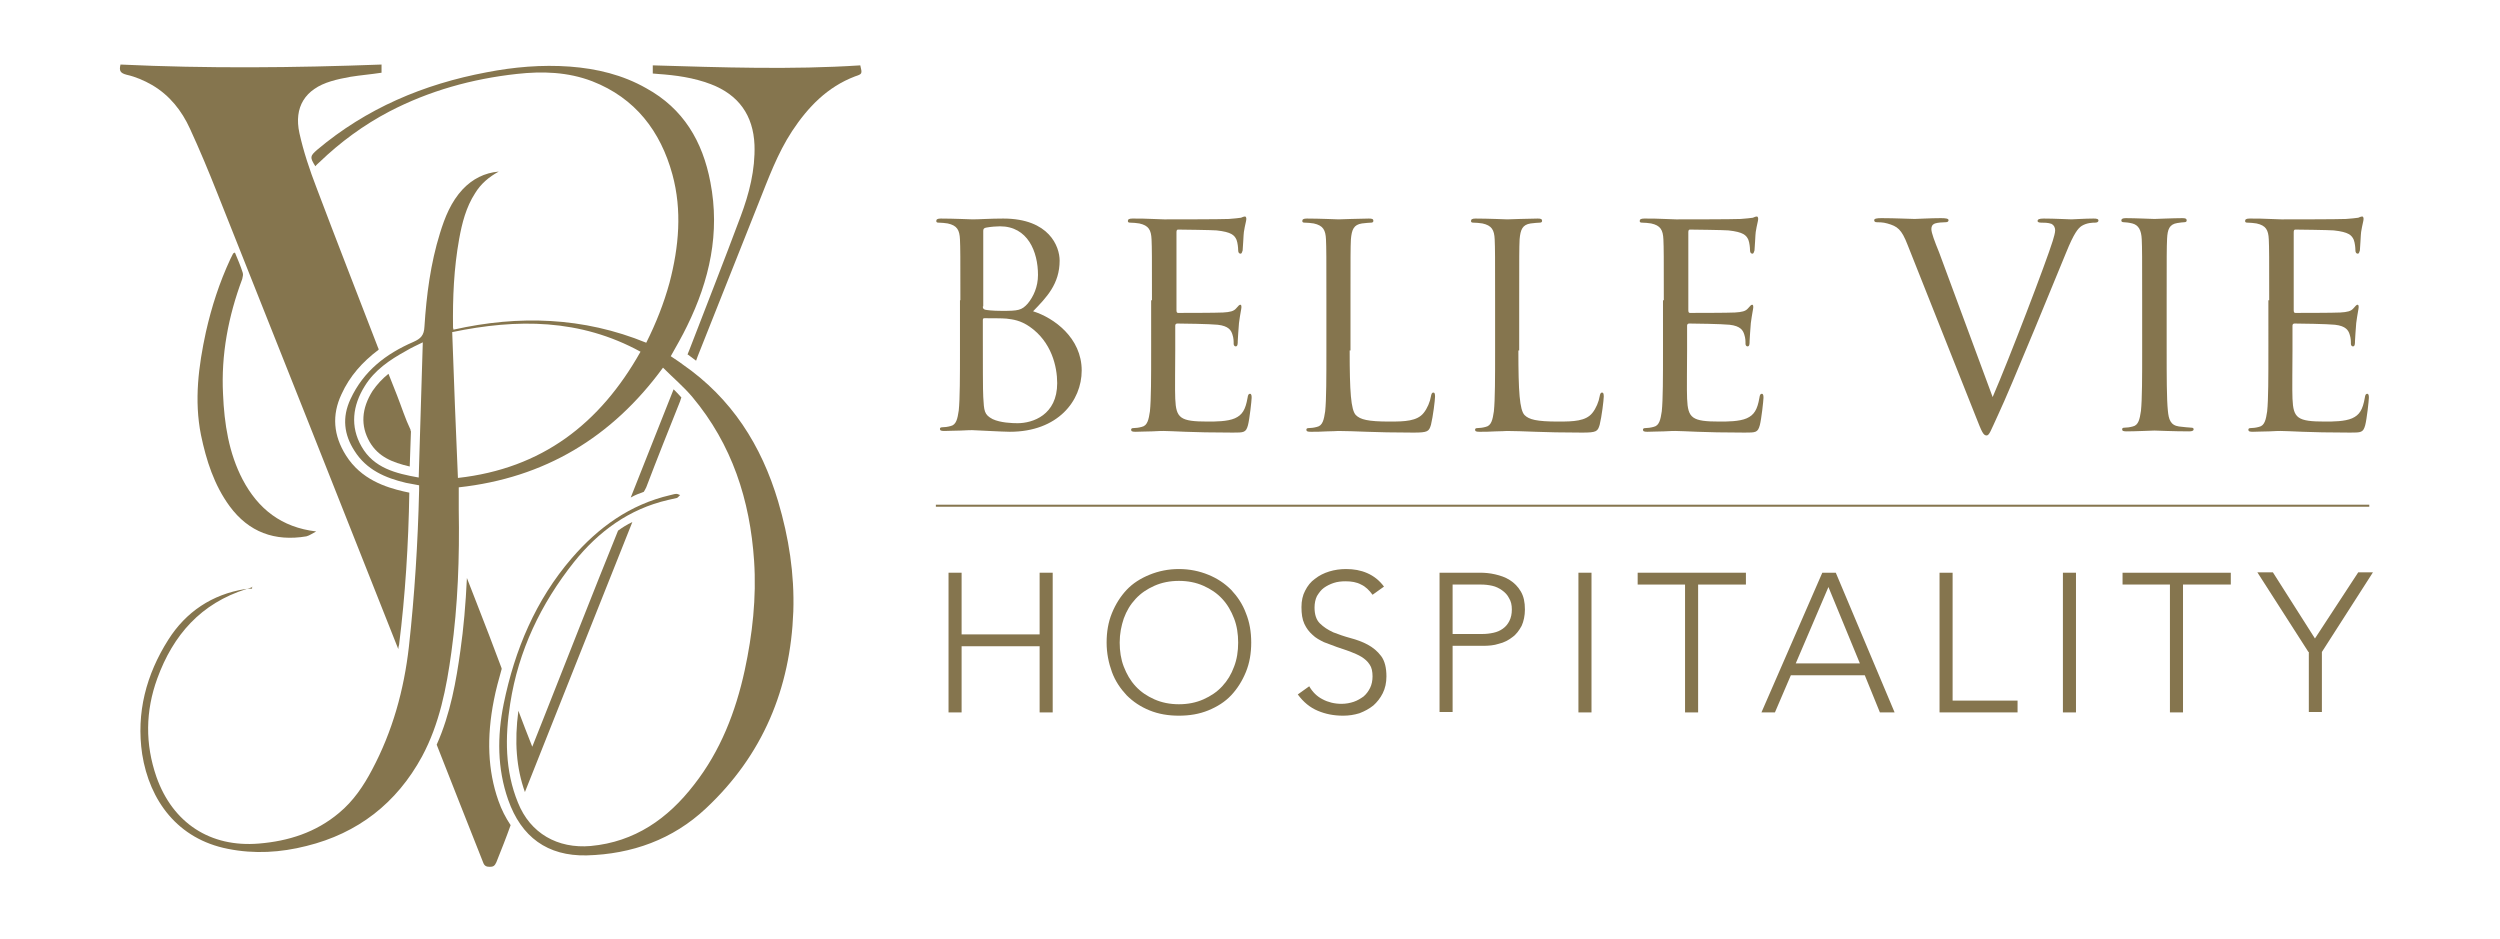 <?xml version="1.0" encoding="utf-8"?>
<!-- Generator: Adobe Illustrator 27.5.0, SVG Export Plug-In . SVG Version: 6.00 Build 0)  -->
<svg version="1.1" id="Layer_1" xmlns="http://www.w3.org/2000/svg" xmlns:xlink="http://www.w3.org/1999/xlink" x="0px" y="0px"
	 viewBox="0 0 612 229.8" style="enable-background:new 0 0 612 229.8;" xml:space="preserve">
<style type="text/css">
	.st0{fill:#85754E;}
	.st1{fill:none;stroke:#85754E;stroke-width:0.5;stroke-miterlimit:10;}
</style>
<g>
	<g>
		<g>
			<path class="st0" d="M57.5,61.8c0.7,1.7,1.4,3.3,1.9,4.9c0.2,0.5,0,1.1-0.1,1.6c-3.4,9.1-5.2,18.5-4.7,28.2
				c0.3,7.2,1.4,14.4,4.8,20.9c3.8,7.2,9.5,11.7,18,12.7c-0.8,0.4-1.6,1-2.4,1.2c-7.7,1.3-14.1-1-18.8-7.4c-3.8-5.2-5.7-11.2-7-17.4
				c-1.7-8.5-0.6-16.9,1.2-25.2c1.4-6.2,3.3-12.1,6-17.9c0.2-0.5,0.5-0.9,0.7-1.4C57.2,62,57.3,62,57.5,61.8z"/>
			<g>
				<path class="st0" d="M61.8,143.7c-0.5,0.2-1,0.4-1.5,0.5c-11.1,3.5-17.9,11.2-21.8,21.9c-2.9,8-3,16-0.2,24.1
					c4,11.3,13.2,17.3,25.1,16.3c7.2-0.6,13.9-2.7,19.6-7.5c3.5-2.9,6-6.6,8.1-10.6c5-9.4,7.8-19.5,9-30.1
					c1.4-12.7,2.2-25.5,2.5-38.3c0-0.4,0-0.7,0-1.2c-1.1-0.2-2.1-0.4-3.2-0.6c-5.1-1.2-9.7-3.2-12.6-7.8c-2.6-4-3.1-8.2-1-12.7
					c3.2-6.9,8.7-11.1,15.4-14c1.8-0.8,2.6-1.6,2.7-3.7c0.5-7.8,1.5-15.5,3.8-22.9c1.2-3.9,2.7-7.7,5.6-10.8c2.4-2.5,5.3-4,8.8-4.3
					c-2.4,1.3-4.4,3-5.8,5.3c-2.2,3.4-3.2,7.3-3.9,11.2c-1.3,7.2-1.6,14.4-1.5,21.7c0,0.1,0.1,0.3,0.1,0.5c16-3.6,31.8-3.1,47.2,3.2
					c2.4-4.8,4.3-9.6,5.7-14.7c2.3-8.8,3.1-17.7,0.7-26.5c-2.9-10.6-9.1-18.7-19.6-22.8c-6-2.3-12.2-2.5-18.5-1.8
					c-10.9,1.2-21.4,4.1-31.2,9.2c-6.3,3.3-12,7.5-17.1,12.4c-0.3,0.3-0.7,0.6-1,1c-1.4-2.2-1.3-2.5,0.4-4
					c12.1-10.2,26.1-16.1,41.5-19c6.7-1.3,13.5-1.9,20.4-1.4c6.6,0.5,12.9,2,18.7,5.3c9.1,5,13.8,13,15.7,23
					c2.4,12.4-0.2,24-5.7,35.2c-1.2,2.5-2.6,4.9-4,7.4c1,0.7,2,1.3,2.9,2c12,8.3,19.3,19.8,23.4,33.6c2.6,8.8,4,17.7,3.7,26.9
					c-0.7,18.9-7.5,35.2-21.4,48.2c-8.1,7.6-18.1,11.2-29.2,11.5c-9.6,0.2-16-4.5-19.2-13.6c-2.7-7.7-2.7-15.6-1.1-23.5
					c2.7-13.2,7.8-25.4,16.7-35.7c6.5-7.5,14.2-13.1,24.1-15.4c0.5-0.1,1-0.3,1.5-0.3c0.3,0,0.6,0.2,0.9,0.3
					c-0.3,0.2-0.5,0.6-0.8,0.7c-0.7,0.2-1.5,0.3-2.2,0.5c-9.5,2.2-17,7.7-23,15.2c-8.1,10.2-13.6,21.7-15.6,34.6
					c-1.3,8.2-1.3,16.5,1.9,24.3c3,7.5,9.7,11.3,17.8,10.6c10.8-1,18.9-6.7,25.3-15c6.5-8.3,10.2-17.9,12.4-28
					c1.9-8.8,2.9-17.8,2.3-26.8c-1-14.9-5.4-28.5-15.1-40.1c-2.1-2.5-4.7-4.7-7.2-7.2c-12.5,17.1-29,27-50,29.3c0,1.9,0,3.7,0,5.5
					c0.2,11.6-0.2,23.3-1.8,34.8c-1.2,8.8-2.9,17.6-7.2,25.6c-6.2,11.4-15.7,18.8-28.3,21.9c-6.3,1.6-12.7,2-19.2,0.7
					c-12.3-2.4-19.2-11.8-21-23.2c-1.5-10.1,1-19.5,6.4-28c4.3-6.8,10.7-11.1,18.8-12.4c0.5-0.1,1.1-0.1,1.7-0.1
					C61.7,143.5,61.7,143.6,61.8,143.7z M112.1,117c20.6-2.3,34.8-13.3,44.7-30.9c-14.8-8.1-30.2-8.1-46.1-4.8
					C111.1,93.3,111.6,105.1,112.1,117z M103.5,83.8c-1.4,0.7-2.8,1.3-4.1,2.1c-4,2.2-7.7,4.7-10.1,8.6c-3,4.8-3.6,9.9-0.8,14.8
					c3,5.3,8.4,6.6,14,7.6C102.8,105.8,103.2,94.9,103.5,83.8z"/>
			</g>
		</g>
	</g>
	<g>
		<path class="st0" d="M100.2,120.6c-0.5-0.1-0.9-0.2-1.4-0.3c-4.3-1-10.4-2.9-14.1-8.8c-3.1-4.9-3.5-9.9-1.1-15
			c2-4.4,5.1-7.9,9.1-10.9c0-0.2-0.1-0.4-0.2-0.6c-5-13-10.1-26-15-39c-1.7-4.4-3.2-8.9-4.2-13.4c-1.4-6.4,1.4-10.8,7.7-12.7
			c1.6-0.5,3.2-0.8,4.8-1.1c2.5-0.4,5-0.6,7.6-1c0-0.7,0-1.3,0-2c-21.4,0.8-42.7,1-63.9,0c-0.4,1.6,0,2.1,1.5,2.5
			c2.2,0.5,4.3,1.4,6.2,2.5c4.3,2.5,7.3,6.3,9.3,10.7c2.4,5.2,4.6,10.5,6.7,15.8c14.8,37.2,29.6,74.4,44.3,111.6
			c0-0.4,0.1-0.7,0.2-1.1C99.2,145.8,100,133.2,100.2,120.6z"/>
		<path class="st0" d="M120.9,171.4c0.5-2.6,1.2-5.1,1.9-7.6c0-0.1,0-0.1,0-0.2c-2-5.4-4.1-10.8-6.2-16.2c-0.8-2-1.5-3.9-2.3-5.9
			c-0.3,6.4-0.8,12.2-1.6,17.8c-1,7.2-2.4,15.4-5.8,23c3.8,9.7,7.6,19.3,11.4,28.9c0.3,0.8,0.8,1,1.6,1c0.8,0,1.2-0.2,1.6-1.1
			c1.2-3,2.4-6,3.5-9.1c0,0,0,0,0,0c-1.2-1.8-2.2-3.7-3-6C119.4,188.6,119.1,180.5,120.9,171.4z"/>
		<path class="st0" d="M210.6,16c-16.9,1.1-33.9,0.5-50.8,0c0,0.8,0,1.4,0,2c0.5,0,0.8,0.1,1.2,0.1c4.4,0.3,8.8,0.9,13,2.5
			c6.8,2.6,10.4,7.6,10.7,14.9c0.2,6.1-1.3,11.9-3.4,17.5c-4.1,11-8.4,21.9-12.6,32.8c-0.2,0.4-0.3,0.8-0.4,1l0.1,0
			c0.7,0.5,1.3,1,2,1.5c0.1-0.4,0.3-0.7,0.4-1.1c5-12.5,9.9-25,14.9-37.5c2.4-6,4.6-12.1,8.2-17.6c3.9-5.9,8.6-10.8,15.4-13.4
			C211.1,18.1,211.1,18.1,210.6,16z"/>
		<path class="st0" d="M151.3,129.9c-6.2,15.3-12.2,30.7-18.3,46.1c-0.9,2.2-1.7,4.3-2.7,6.8c-1.2-3-2.3-5.9-3.4-8.8
			c-1,7.6-0.5,14,1.6,19.9c8.8-22.1,17.5-44.1,26.3-66.1C153.5,128.4,152.4,129.1,151.3,129.9z"/>
		<path class="st0" d="M157.6,120.4c0.2-0.3,0.4-0.7,0.6-1.1c2.7-7.1,5.5-14.1,8.3-21.1c0.1-0.4,0.2-0.6,0.3-0.9
			c-0.6-0.7-1.2-1.3-1.9-2c-3.5,8.9-7,17.6-10.5,26.5C155.4,121.2,156.5,120.8,157.6,120.4z"/>
		<path class="st0" d="M91.2,95.7c-2.7,4.3-3,8.5-0.7,12.5c2.1,3.6,5.5,5,9.8,6l0.3-8.6c-0.1-0.1-0.1-0.3-0.1-0.4
			c-1.3-2.7-2.2-5.6-3.3-8.4c-0.7-1.7-1.4-3.5-2.1-5.3C93.6,92.7,92.3,94.1,91.2,95.7z"/>
	</g>
</g>
<g>
	<g>
		<path class="st0" d="M235.1,73.5c0-10.8,0-12.7-0.1-14.9c-0.1-2.3-0.7-3.4-3-3.9c-0.5-0.1-1.7-0.2-2.3-0.2c-0.3,0-0.5-0.1-0.5-0.4
			c0-0.4,0.3-0.6,1.1-0.6c3.1,0,7.4,0.2,7.8,0.2c1.7,0,4.3-0.2,7.5-0.2c11.3,0,13.8,6.9,13.8,10.3c0,5.7-3.2,9-6.5,12.4
			c5.1,1.6,11.9,6.5,11.9,14.5c0,7.4-5.8,15-17.6,15c-0.8,0-3-0.1-5-0.2c-2-0.1-3.9-0.2-4.2-0.2c-0.1,0-1.3,0-2.8,0.1
			c-1.4,0-3,0.1-4,0.1c-0.8,0-1.1-0.1-1.1-0.5c0-0.2,0.1-0.4,0.5-0.4c0.6,0,1.4-0.1,2.1-0.3c1.4-0.3,1.7-1.8,2-3.8
			c0.3-2.9,0.3-8.3,0.3-15V73.5z M240.6,75c0,0.5,0.1,0.6,0.5,0.8c0.4,0.1,1.7,0.3,4.2,0.3c3.9,0,4.8-0.1,6.3-1.8
			c1.4-1.7,2.5-4.1,2.5-7c0-5.7-2.5-11.9-9.3-11.9c-0.8,0-2.2,0.1-3.3,0.3c-0.6,0.1-0.8,0.3-0.8,0.8V75z M240.6,82.3
			c0,5.3,0,13.9,0.1,14.9c0.2,3.4,0.2,4.3,2.3,5.4c1.9,0.9,4.8,1,6.1,1c3.7,0,9.7-2,9.7-9.8c0-4.1-1.4-10.1-6.7-13.8
			c-2.3-1.6-4.1-1.8-5.7-2c-0.9-0.1-4.3-0.1-5.4-0.1c-0.3,0-0.4,0.1-0.4,0.5V82.3z"/>
		<path class="st0" d="M282,73.5c0-10.8,0-12.7-0.1-14.9c-0.1-2.3-0.7-3.4-3-3.9c-0.5-0.1-1.7-0.2-2.3-0.2c-0.3,0-0.5-0.1-0.5-0.4
			c0-0.4,0.3-0.6,1.1-0.6c1.6,0,3.4,0,5,0.1l2.8,0.1c0.5,0,14.2,0,15.8-0.1c1.3-0.1,2.4-0.2,3-0.3c0.3-0.1,0.6-0.3,1-0.3
			c0.2,0,0.3,0.3,0.3,0.6c0,0.5-0.3,1.3-0.6,3.2c-0.1,0.7-0.2,3.7-0.3,4.5c-0.1,0.3-0.2,0.8-0.5,0.8c-0.4,0-0.6-0.3-0.6-0.9
			c0-0.5-0.1-1.7-0.4-2.5c-0.5-1.1-1.2-1.9-4.9-2.3c-1.2-0.1-8.7-0.2-9.4-0.2c-0.3,0-0.4,0.2-0.4,0.7v19c0,0.5,0.1,0.7,0.4,0.7
			c0.9,0,9.4,0,11-0.1c1.7-0.1,2.6-0.3,3.2-1c0.5-0.6,0.8-0.9,1-0.9c0.2,0,0.3,0.1,0.3,0.6c0,0.4-0.3,1.6-0.6,3.9
			c-0.1,1.4-0.3,3.9-0.3,4.4c0,0.6,0,1.3-0.5,1.3c-0.3,0-0.5-0.3-0.5-0.6c0-0.7,0-1.4-0.3-2.3c-0.3-1-0.9-2.1-3.6-2.4
			c-1.9-0.2-8.7-0.3-9.9-0.3c-0.3,0-0.5,0.2-0.5,0.5v6.1c0,2.3-0.1,10.3,0,11.8c0.2,4.8,1.2,5.6,8,5.6c1.8,0,4.8,0,6.6-0.8
			c1.8-0.8,2.6-2.1,3.1-5c0.1-0.8,0.3-1,0.6-1c0.4,0,0.4,0.6,0.4,1c0,0.6-0.5,5.2-0.9,6.7c-0.5,1.8-1,1.8-3.7,1.8
			c-5.2,0-9-0.1-11.6-0.2c-2.7-0.1-4.3-0.2-5.4-0.2c-0.1,0-1.3,0-2.8,0.1c-1.4,0-3,0.1-4,0.1c-0.8,0-1.1-0.1-1.1-0.5
			c0-0.2,0.1-0.4,0.5-0.4c0.6,0,1.4-0.1,2.1-0.3c1.4-0.3,1.7-1.8,2-3.8c0.3-2.9,0.3-8.3,0.3-15V73.5z"/>
		<path class="st0" d="M330.4,85.8c0,10.1,0.3,14.5,1.5,15.8c1.1,1.1,2.9,1.6,8.3,1.6c3.7,0,6.7-0.1,8.3-2.1
			c0.9-1.1,1.6-2.8,1.8-4.1c0.1-0.5,0.2-0.9,0.6-0.9c0.3,0,0.4,0.3,0.4,1c0,0.8-0.5,4.9-1,6.9c-0.5,1.6-0.7,1.9-4.3,1.9
			c-5,0-8.5-0.1-11.4-0.2c-2.9-0.1-5-0.2-7-0.2c-0.3,0-1.4,0.1-2.8,0.1c-1.4,0.1-2.9,0.1-3.9,0.1c-0.8,0-1.1-0.1-1.1-0.5
			c0-0.2,0.1-0.4,0.5-0.4c0.6,0,1.4-0.1,2.1-0.3c1.4-0.3,1.7-1.8,2-3.8c0.3-2.9,0.3-8.3,0.3-15V73.5c0-10.8,0-12.7-0.1-14.9
			c-0.1-2.3-0.7-3.4-3-3.9c-0.5-0.1-1.7-0.2-2.3-0.2c-0.3,0-0.5-0.1-0.5-0.4c0-0.4,0.3-0.6,1.1-0.6c3.1,0,7.4,0.2,7.8,0.2
			c0.3,0,5.4-0.2,7.4-0.2c0.8,0,1.1,0.1,1.1,0.6c0,0.3-0.3,0.4-0.5,0.4c-0.5,0-1.4,0.1-2.3,0.2c-2,0.3-2.5,1.5-2.7,3.9
			c-0.1,2.2-0.1,4.1-0.1,14.9V85.8z"/>
		<path class="st0" d="M371.7,85.8c0,10.1,0.3,14.5,1.5,15.8c1.1,1.1,2.9,1.6,8.3,1.6c3.7,0,6.7-0.1,8.3-2.1
			c0.9-1.1,1.6-2.8,1.8-4.1c0.1-0.5,0.2-0.9,0.6-0.9c0.3,0,0.4,0.3,0.4,1c0,0.8-0.5,4.9-1,6.9c-0.5,1.6-0.7,1.9-4.3,1.9
			c-5,0-8.5-0.1-11.4-0.2c-2.9-0.1-5-0.2-7-0.2c-0.3,0-1.4,0.1-2.8,0.1c-1.4,0.1-2.9,0.1-3.9,0.1c-0.8,0-1.1-0.1-1.1-0.5
			c0-0.2,0.1-0.4,0.5-0.4c0.6,0,1.4-0.1,2.1-0.3c1.4-0.3,1.7-1.8,2-3.8c0.3-2.9,0.3-8.3,0.3-15V73.5c0-10.8,0-12.7-0.1-14.9
			c-0.1-2.3-0.7-3.4-3-3.9c-0.5-0.1-1.7-0.2-2.3-0.2c-0.3,0-0.5-0.1-0.5-0.4c0-0.4,0.3-0.6,1.1-0.6c3.1,0,7.4,0.2,7.8,0.2
			c0.3,0,5.4-0.2,7.4-0.2c0.8,0,1.1,0.1,1.1,0.6c0,0.3-0.3,0.4-0.5,0.4c-0.5,0-1.4,0.1-2.3,0.2c-2,0.3-2.5,1.5-2.7,3.9
			c-0.1,2.2-0.1,4.1-0.1,14.9V85.8z"/>
		<path class="st0" d="M407.3,73.5c0-10.8,0-12.7-0.1-14.9c-0.1-2.3-0.7-3.4-3-3.9c-0.5-0.1-1.7-0.2-2.3-0.2c-0.3,0-0.5-0.1-0.5-0.4
			c0-0.4,0.3-0.6,1.1-0.6c1.6,0,3.4,0,5,0.1l2.8,0.1c0.5,0,14.2,0,15.8-0.1c1.3-0.1,2.4-0.2,3-0.3c0.3-0.1,0.6-0.3,1-0.3
			c0.2,0,0.3,0.3,0.3,0.6c0,0.5-0.3,1.3-0.6,3.2c-0.1,0.7-0.2,3.7-0.3,4.5c-0.1,0.3-0.2,0.8-0.5,0.8c-0.4,0-0.6-0.3-0.6-0.9
			c0-0.5-0.1-1.7-0.4-2.5c-0.5-1.1-1.2-1.9-4.9-2.3c-1.2-0.1-8.7-0.2-9.4-0.2c-0.3,0-0.4,0.2-0.4,0.7v19c0,0.5,0.1,0.7,0.4,0.7
			c0.9,0,9.4,0,11-0.1c1.7-0.1,2.6-0.3,3.2-1c0.5-0.6,0.8-0.9,1-0.9c0.2,0,0.3,0.1,0.3,0.6c0,0.4-0.3,1.6-0.6,3.9
			c-0.1,1.4-0.3,3.9-0.3,4.4c0,0.6,0,1.3-0.5,1.3c-0.3,0-0.5-0.3-0.5-0.6c0-0.7,0-1.4-0.3-2.3c-0.3-1-0.9-2.1-3.6-2.4
			c-1.9-0.2-8.7-0.3-9.9-0.3c-0.3,0-0.5,0.2-0.5,0.5v6.1c0,2.3-0.1,10.3,0,11.8c0.2,4.8,1.2,5.6,8,5.6c1.8,0,4.8,0,6.6-0.8
			c1.8-0.8,2.6-2.1,3.1-5c0.1-0.8,0.3-1,0.6-1c0.4,0,0.4,0.6,0.4,1c0,0.6-0.5,5.2-0.9,6.7c-0.5,1.8-1,1.8-3.7,1.8
			c-5.2,0-9-0.1-11.6-0.2c-2.7-0.1-4.3-0.2-5.4-0.2c-0.1,0-1.3,0-2.8,0.1c-1.4,0-3,0.1-4,0.1c-0.8,0-1.1-0.1-1.1-0.5
			c0-0.2,0.1-0.4,0.5-0.4c0.6,0,1.4-0.1,2.1-0.3c1.4-0.3,1.7-1.8,2-3.8c0.3-2.9,0.3-8.3,0.3-15V73.5z"/>
		<path class="st0" d="M487.8,97.2c4-9.2,13.2-33.3,14.7-38.2c0.3-1,0.6-2,0.6-2.6c0-0.6-0.2-1.2-0.9-1.6c-0.8-0.3-1.9-0.3-2.6-0.3
			c-0.4,0-0.8-0.1-0.8-0.4c0-0.4,0.4-0.6,1.5-0.6c2.8,0,5.9,0.2,6.8,0.2c0.4,0,3.4-0.2,5.4-0.2c0.8,0,1.2,0.1,1.2,0.5
			c0,0.3-0.3,0.5-0.8,0.5c-0.5,0-2,0-3.3,0.8c-0.9,0.6-1.9,1.8-3.8,6.5c-0.8,1.9-4.2,10.2-7.7,18.7c-4.2,10.1-7.3,17.5-8.9,20.9
			c-1.9,4.1-2.2,5.2-2.9,5.2c-0.8,0-1.2-1-2.5-4.3L467,60c-1.5-3.9-2.5-4.6-5-5.3c-1-0.3-2.2-0.3-2.6-0.3c-0.4,0-0.6-0.2-0.6-0.5
			c0-0.4,0.7-0.5,1.8-0.5c3.3,0,7.2,0.2,8.1,0.2c0.7,0,3.8-0.2,6.4-0.2c1.2,0,1.9,0.1,1.9,0.5c0,0.3-0.2,0.5-0.7,0.5
			c-0.8,0-2,0.1-2.6,0.3c-0.8,0.3-0.9,0.9-0.9,1.4c0,0.9,0.8,3,1.9,5.7L487.8,97.2z"/>
		<path class="st0" d="M530.4,85.6c0,6.6,0,12.1,0.3,15c0.2,2,0.6,3.5,2.7,3.8c1,0.1,2.5,0.3,3.1,0.3c0.4,0,0.5,0.2,0.5,0.4
			c0,0.3-0.3,0.5-1.1,0.5c-3.8,0-8.1-0.2-8.5-0.2s-4.7,0.2-6.8,0.2c-0.8,0-1.1-0.1-1.1-0.5c0-0.2,0.1-0.4,0.5-0.4
			c0.6,0,1.4-0.1,2.1-0.3c1.4-0.3,1.7-1.8,2-3.8c0.3-2.9,0.3-8.3,0.3-15V73.5c0-10.8,0-12.7-0.1-14.9c-0.1-2.3-0.8-3.5-2.3-3.9
			c-0.8-0.2-1.7-0.3-2.1-0.3c-0.3,0-0.6-0.1-0.6-0.4c0-0.4,0.3-0.6,1.1-0.6c2.3,0,6.6,0.2,7,0.2s4.7-0.2,6.8-0.2
			c0.8,0,1.1,0.1,1.1,0.6c0,0.3-0.3,0.4-0.6,0.4c-0.5,0-0.9,0.1-1.7,0.2c-1.9,0.3-2.4,1.5-2.5,3.9c-0.1,2.2-0.1,4.1-0.1,14.9V85.6z"
			/>
		<path class="st0" d="M555.5,73.5c0-10.8,0-12.7-0.1-14.9c-0.1-2.3-0.7-3.4-3-3.9c-0.5-0.1-1.7-0.2-2.3-0.2c-0.3,0-0.5-0.1-0.5-0.4
			c0-0.4,0.3-0.6,1.1-0.6c1.6,0,3.4,0,5,0.1l2.8,0.1c0.5,0,14.2,0,15.8-0.1c1.3-0.1,2.4-0.2,3-0.3c0.3-0.1,0.6-0.3,1-0.3
			c0.2,0,0.3,0.3,0.3,0.6c0,0.5-0.3,1.3-0.6,3.2c-0.1,0.7-0.2,3.7-0.3,4.5c-0.1,0.3-0.2,0.8-0.5,0.8c-0.4,0-0.6-0.3-0.6-0.9
			c0-0.5-0.1-1.7-0.4-2.5c-0.5-1.1-1.2-1.9-4.9-2.3c-1.2-0.1-8.7-0.2-9.4-0.2c-0.3,0-0.4,0.2-0.4,0.7v19c0,0.5,0.1,0.7,0.4,0.7
			c0.9,0,9.4,0,11-0.1c1.7-0.1,2.6-0.3,3.2-1c0.5-0.6,0.8-0.9,1-0.9c0.2,0,0.3,0.1,0.3,0.6c0,0.4-0.3,1.6-0.6,3.9
			c-0.1,1.4-0.3,3.9-0.3,4.4c0,0.6,0,1.3-0.5,1.3c-0.3,0-0.5-0.3-0.5-0.6c0-0.7,0-1.4-0.3-2.3c-0.3-1-0.9-2.1-3.6-2.4
			c-1.9-0.2-8.7-0.3-9.9-0.3c-0.3,0-0.5,0.2-0.5,0.5v6.1c0,2.3-0.1,10.3,0,11.8c0.2,4.8,1.2,5.6,8,5.6c1.8,0,4.8,0,6.6-0.8
			c1.8-0.8,2.6-2.1,3.1-5c0.1-0.8,0.3-1,0.6-1c0.4,0,0.4,0.6,0.4,1c0,0.6-0.5,5.2-0.9,6.7c-0.5,1.8-1,1.8-3.7,1.8
			c-5.2,0-9-0.1-11.6-0.2c-2.7-0.1-4.3-0.2-5.4-0.2c-0.1,0-1.3,0-2.8,0.1c-1.4,0-3,0.1-4,0.1c-0.8,0-1.1-0.1-1.1-0.5
			c0-0.2,0.1-0.4,0.5-0.4c0.6,0,1.4-0.1,2.1-0.3c1.4-0.3,1.7-1.8,2-3.8c0.3-2.9,0.3-8.3,0.3-15V73.5z"/>
		<path class="st0" d="M232.2,140.2h3.2v15.1h19.1v-15.1h3.2v34.2h-3.2v-16.2h-19.1v16.2h-3.2V140.2z"/>
		<path class="st0" d="M270.9,157.3c0-2.6,0.4-5,1.3-7.2s2.1-4.1,3.6-5.7c1.5-1.6,3.4-2.8,5.6-3.7c2.2-0.9,4.6-1.4,7.2-1.4
			s5,0.5,7.2,1.4c2.2,0.9,4,2.1,5.6,3.7c1.5,1.6,2.8,3.5,3.6,5.7c0.9,2.2,1.3,4.6,1.3,7.2c0,2.6-0.4,5-1.3,7.2
			c-0.9,2.2-2.1,4.1-3.6,5.7c-1.5,1.6-3.4,2.8-5.6,3.7c-2.2,0.9-4.6,1.3-7.2,1.3s-5-0.4-7.2-1.3s-4-2.1-5.6-3.7
			c-1.5-1.6-2.8-3.5-3.6-5.7C271.4,162.3,270.9,159.9,270.9,157.3z M274.1,157.3c0,2.1,0.3,4.1,1,5.9c0.7,1.8,1.6,3.4,2.9,4.8
			c1.3,1.4,2.8,2.4,4.6,3.2c1.8,0.8,3.8,1.2,6,1.2c2.2,0,4.2-0.4,6-1.2c1.8-0.8,3.3-1.8,4.6-3.2c1.3-1.4,2.2-2.9,2.9-4.8
			c0.7-1.8,1-3.8,1-5.9c0-2.1-0.3-4.1-1-5.9c-0.7-1.8-1.6-3.4-2.9-4.8c-1.3-1.4-2.8-2.4-4.6-3.2c-1.8-0.8-3.8-1.2-6-1.2
			c-2.2,0-4.2,0.4-6,1.2c-1.8,0.8-3.3,1.8-4.6,3.2c-1.3,1.4-2.2,2.9-2.9,4.8C274.5,153.2,274.1,155.1,274.1,157.3z"/>
		<path class="st0" d="M320.5,168c0.8,1.4,1.9,2.5,3.3,3.2c1.3,0.7,2.9,1.1,4.6,1.1c1.1,0,2.1-0.2,3-0.5s1.7-0.8,2.4-1.3
			c0.7-0.6,1.2-1.3,1.6-2.1c0.4-0.8,0.6-1.8,0.6-2.8c0-1.2-0.2-2.2-0.7-2.9c-0.5-0.8-1.2-1.4-2-1.9c-0.8-0.5-1.8-0.9-2.8-1.3
			c-1-0.4-2.1-0.7-3.2-1.1c-1.1-0.4-2.2-0.8-3.2-1.2c-1-0.5-2-1-2.8-1.8c-0.8-0.7-1.5-1.6-2-2.7c-0.5-1.1-0.7-2.4-0.7-4.1
			c0-1.5,0.3-2.9,0.9-4c0.6-1.2,1.4-2.2,2.4-2.9c1-0.8,2.2-1.4,3.5-1.8c1.3-0.4,2.7-0.6,4.1-0.6c1.9,0,3.6,0.3,5.2,1
			c1.6,0.7,3,1.8,4.1,3.3l-2.8,2c-0.8-1.1-1.7-2-2.8-2.5c-1.1-0.6-2.4-0.8-3.8-0.8c-1,0-2,0.1-2.9,0.4s-1.7,0.7-2.4,1.2
			c-0.7,0.5-1.2,1.2-1.7,2c-0.4,0.8-0.6,1.8-0.6,2.8c0,1.7,0.4,3,1.3,3.9c0.9,0.9,2,1.6,3.3,2.2c1.3,0.5,2.7,1,4.2,1.4
			c1.5,0.4,2.9,0.9,4.2,1.6c1.3,0.7,2.4,1.6,3.3,2.8c0.9,1.2,1.3,2.9,1.3,5c0,1.5-0.3,2.9-0.9,4.1c-0.6,1.2-1.4,2.2-2.3,3
			c-1,0.8-2.1,1.4-3.4,1.9c-1.3,0.4-2.6,0.6-4,0.6c-2.3,0-4.3-0.4-6.2-1.2c-1.9-0.8-3.5-2.1-4.9-4L320.5,168z"/>
		<path class="st0" d="M352.5,140.2h9.8c1.2,0,2.4,0.1,3.7,0.4s2.5,0.7,3.6,1.4s2,1.6,2.7,2.8c0.7,1.2,1,2.6,1,4.4
			c0,1.5-0.3,2.9-0.8,4c-0.6,1.1-1.3,2.1-2.3,2.8c-0.9,0.7-2,1.3-3.3,1.6c-1.2,0.4-2.5,0.5-3.9,0.5h-7.4v16.2h-3.2V140.2z
			 M355.7,155.2h7.2c0.9,0,1.8-0.1,2.7-0.3c0.9-0.2,1.6-0.5,2.3-1c0.7-0.5,1.2-1.1,1.6-1.9c0.4-0.8,0.6-1.7,0.6-2.8
			c0-1.1-0.2-2-0.7-2.8c-0.4-0.8-1-1.4-1.7-1.9c-0.7-0.5-1.5-0.9-2.4-1.1c-0.9-0.2-1.8-0.3-2.7-0.3h-7V155.2z"/>
		<path class="st0" d="M386.4,140.2h3.2v34.2h-3.2V140.2z"/>
		<path class="st0" d="M412.6,143.1h-11.7v-2.9h26.5v2.9h-11.7v31.3h-3.2V143.1z"/>
		<path class="st0" d="M446.1,140.2h3.3l14.4,34.2h-3.6l-3.7-9.1h-18.1l-3.9,9.1h-3.3L446.1,140.2z M447.6,143.7l-8,18.7h15.7
			L447.6,143.7z"/>
		<path class="st0" d="M474.8,140.2h3.2v31.3h15.9v2.9h-19.1V140.2z"/>
		<path class="st0" d="M505,140.2h3.2v34.2H505V140.2z"/>
		<path class="st0" d="M531.3,143.1h-11.7v-2.9h26.5v2.9h-11.7v31.3h-3.2V143.1z"/>
		<path class="st0" d="M565.1,159.6l-12.5-19.5h3.8l10.3,16.2l10.6-16.2h3.6l-12.5,19.5v14.7h-3.2V159.6z"/>
	</g>
	<line class="st1" x1="229.1" y1="123.8" x2="580" y2="123.8"/>
</g>
</svg>
